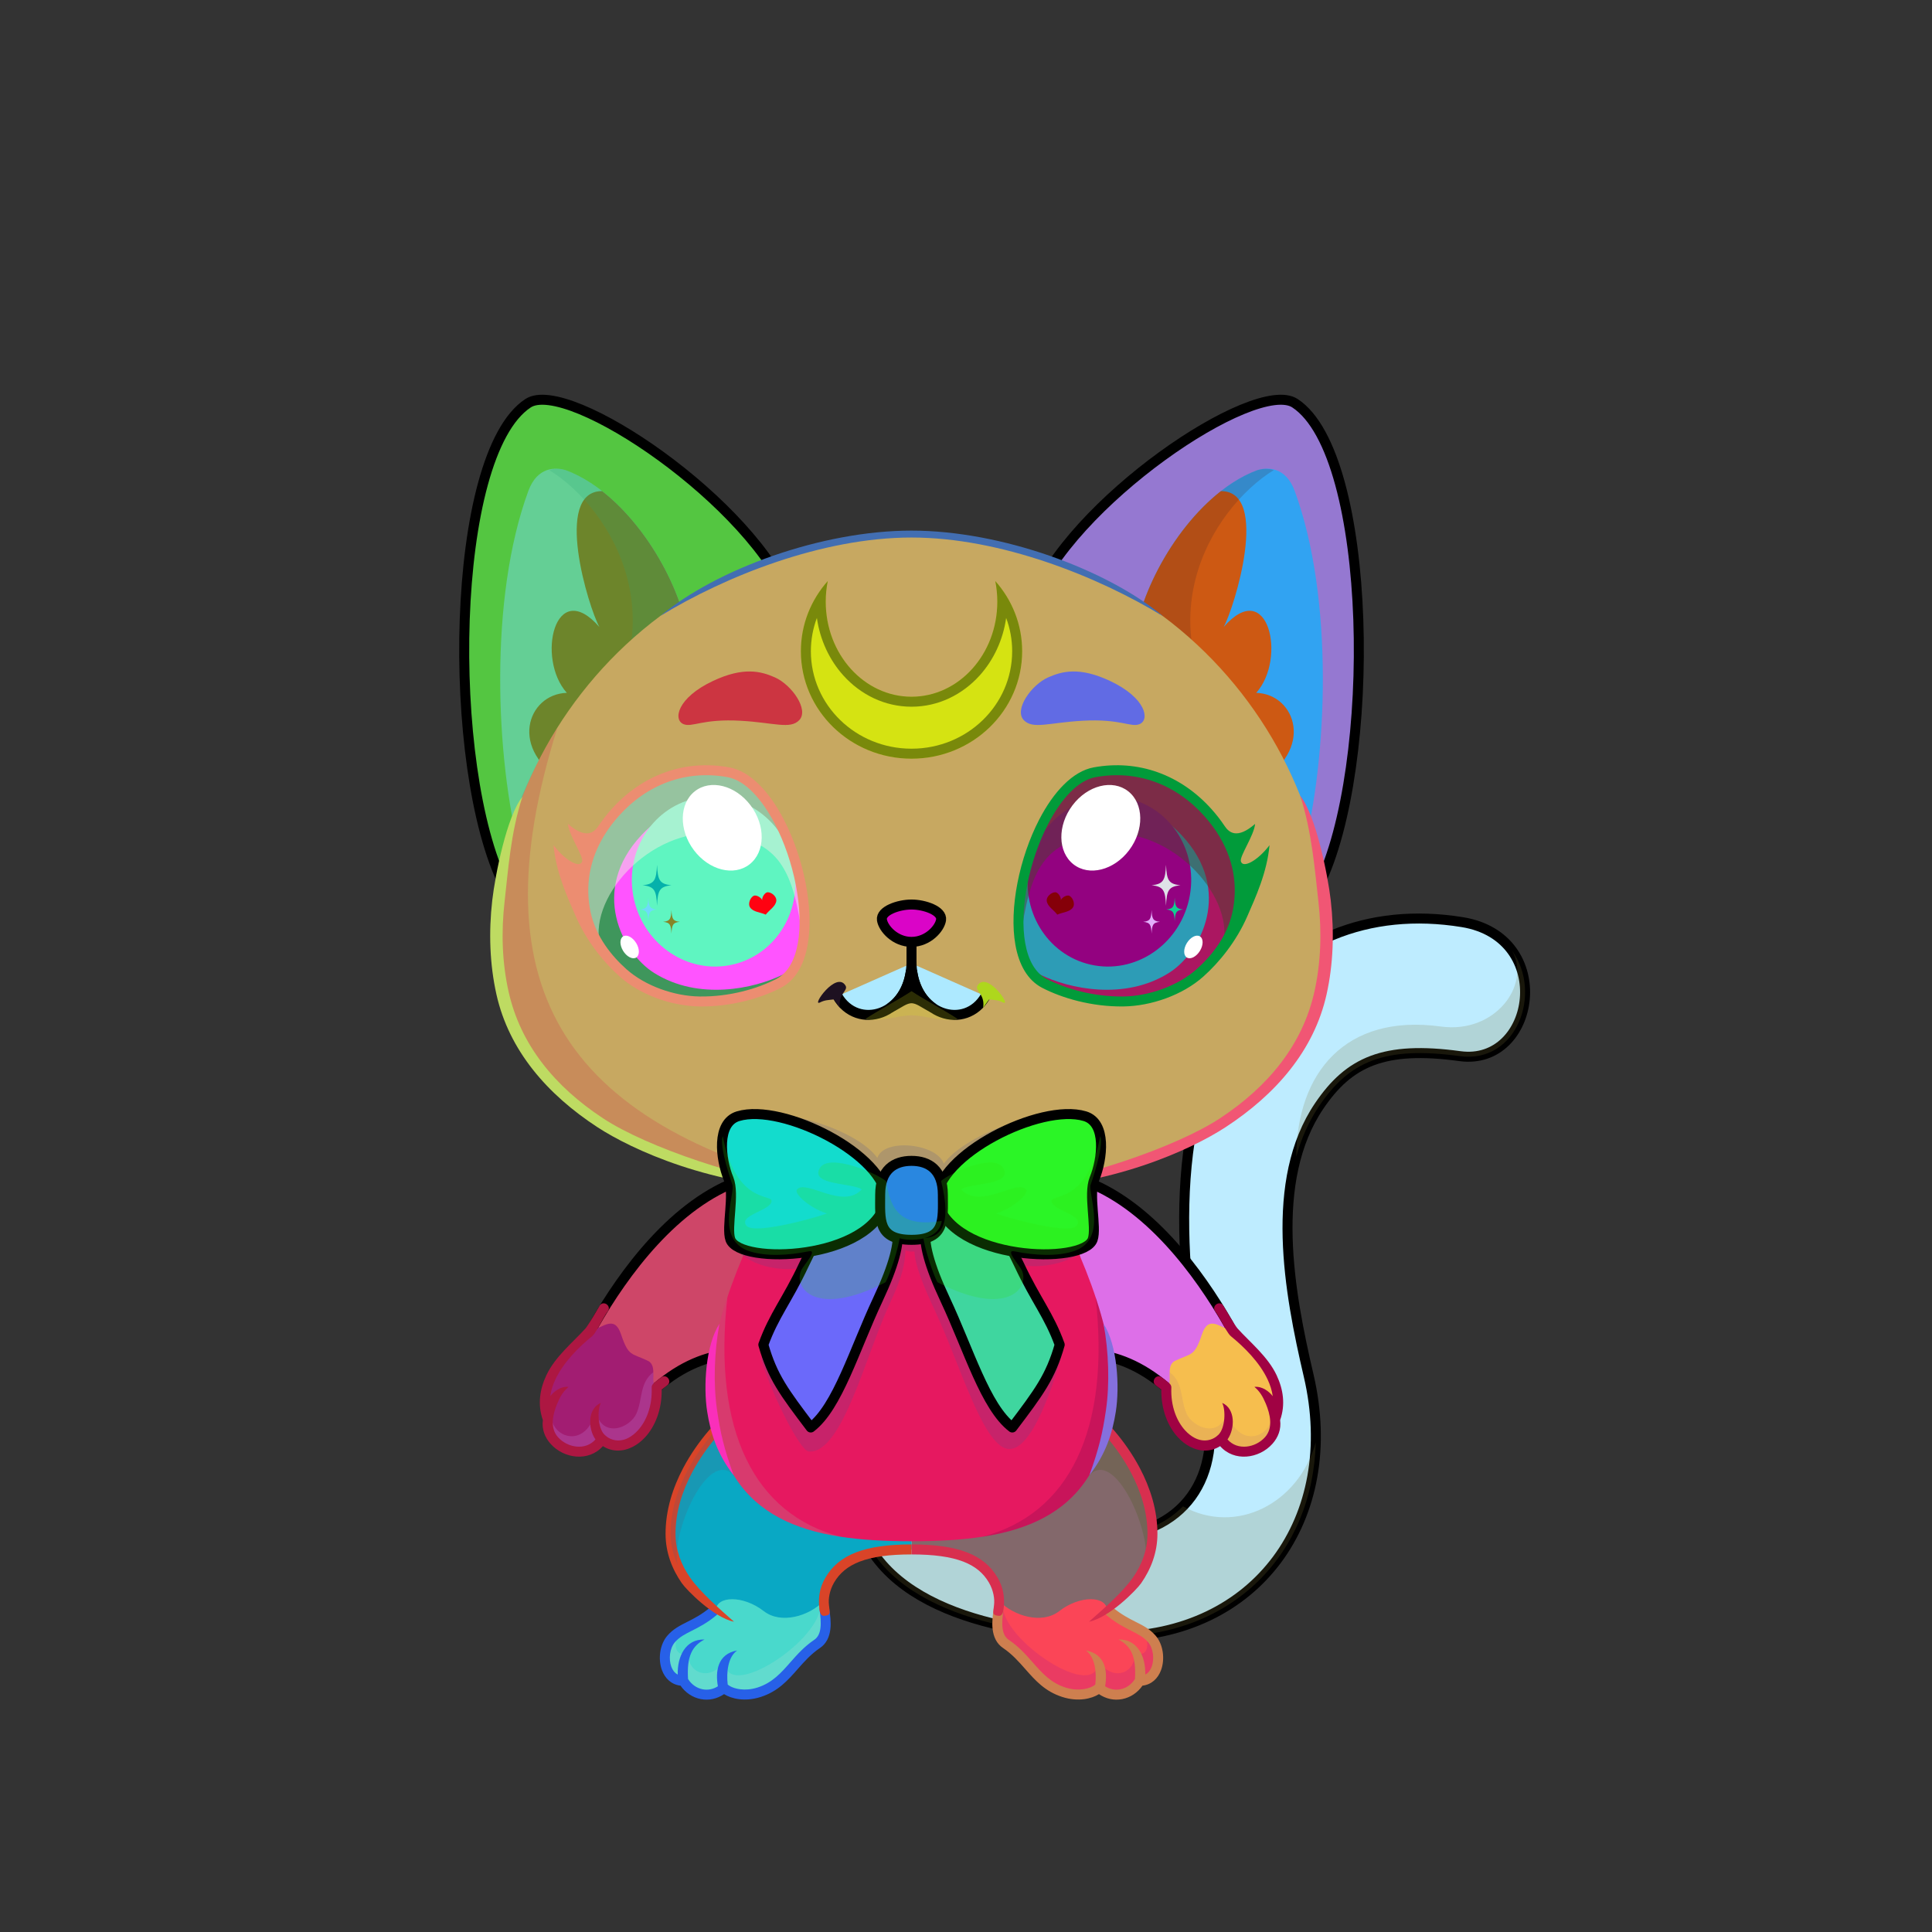 <?xml version="1.0" encoding="UTF-8"?><!DOCTYPE svg PUBLIC "-//W3C//DTD SVG 1.1//EN" "http://www.w3.org/Graphics/SVG/1.1/DTD/svg11.dtd"><!-- Creator: CorelDRAW 2018 (64-Bit) --><svg xmlns="http://www.w3.org/2000/svg" xmlns:xlink="http://www.w3.org/1999/xlink" xml:space="preserve" width="290mm" height="290mm" version="1.1" style="shape-rendering:geometricPrecision; text-rendering:geometricPrecision; image-rendering:optimizeQuality; fill-rule:evenodd; clip-rule:evenodd" viewBox="0 0 29000 29000">
 <rect x="0" y="0" width="29000" height="29000" fill="#333333" stroke="none"/>
 <defs>
  <style type="text/css">
   <![CDATA[
    .str0 {stroke:black;stroke-width:150;stroke-linecap:round;stroke-linejoin:round;stroke-miterlimit:22.926}
    .fil8 {fill:none}
    .fil27 {fill:black}
    .fil24 {fill:#333333}
    .fil39 {fill:#FFF2BF}
    .fil43 {fill:white}
    .fil42 {fill:white}
    .fil3 {fill:black;fill-rule:nonzero}
    .fil14 {fill:black;fill-rule:nonzero}
    .fil1 {fill:black;fill-opacity:0.2}
    .fil28 {fill:black;fill-opacity:0.2}
    .fil13 {fill:black;fill-opacity:0.2}
    .fil36 {fill:black;fill-rule:nonzero;fill-opacity:0.2}
    .fil41 {fill:black;fill-opacity:0.502}
    .fil26 {fill:white;fill-opacity:0.502}
    .fil6 {fill:url(#id0)}
    .fil0 {fill:url(#id1)}
    .fil5 {fill:url(#id2)}
    .fil10 {fill:url(#id3)}
    .fil7 {fill:url(#id4)}
    .fil11 {fill:url(#id5)}
    .fil12 {fill:url(#id6)}
    .fil23 {fill:url(#id7)}
    .fil16 {fill:url(#id8)}
    .fil20 {fill:url(#id9)}
    .fil30 {fill:url(#id10)}
    .fil34 {fill:url(#id11)}
    .fil32 {fill:url(#id12)}
    .fil33 {fill:url(#id13)}
    .fil31 {fill:url(#id14)}
    .fil2 {fill:url(#id15)}
    .fil4 {fill:url(#id16)}
    .fil25 {fill:url(#id17)}
    .fil40 {fill:url(#id18)}
    .fil45 {fill:url(#id19)}
    .fil15 {fill:url(#id20)}
    .fil29 {fill:url(#id21)}
    .fil38 {fill:url(#id22)}
    .fil44 {fill:url(#id23)}
    .fil9 {fill:url(#id24)}
    .fil17 {fill:url(#id25)}
    .fil21 {fill:url(#id26)}
    .fil19 {fill:url(#id27)}
    .fil22 {fill:url(#id28)}
    .fil18 {fill:url(#id29)}
    .fil35 {fill:url(#id30);fill-rule:nonzero}
    .fil37 {fill:url(#id31);fill-rule:nonzero}
   ]]>
  </style>
  <linearGradient id="id0" gradientUnits="userSpaceOnUse" x1="11873.49" y1="24284.09" x2="11873.49" y2="21188.22">
   <stop offset="0" style="stop-opacity:1; stop-color:#61686F"/>
   <stop offset="1" style="stop-opacity:1; stop-color:#B4C6D4"/>
  </linearGradient>
  <linearGradient id="id1" gradientUnits="userSpaceOnUse" x1="17872.2" y1="24566.92" x2="17872.19" y2="13787.41">
   <stop offset="0" style="stop-opacity:1; stop-color:#2F3033"/>
   <stop offset="0.522" style="stop-opacity:1; stop-color:#656D74"/>
   <stop offset="1" style="stop-opacity:1; stop-color:#B4C6D4"/>
  </linearGradient>
  <linearGradient id="id2" gradientUnits="userSpaceOnUse" xlink:href="#id0" x1="15490.35" y1="24284.09" x2="15490.35" y2="21188.22">
  </linearGradient>
  <linearGradient id="id3" gradientUnits="userSpaceOnUse" x1="11464.41" y1="17845.38" x2="9901.13" y2="20800.51">
   <stop offset="0" style="stop-opacity:1; stop-color:#2F3033"/>
   <stop offset="0.51" style="stop-opacity:1; stop-color:#656D74"/>
   <stop offset="0.8" style="stop-opacity:1; stop-color:#939FAA"/>
   <stop offset="1" style="stop-opacity:1; stop-color:#939FAA"/>
  </linearGradient>
  <linearGradient id="id4" gradientUnits="userSpaceOnUse" xlink:href="#id3" x1="17462.71" y1="17845.38" x2="15899.43" y2="20800.51">
  </linearGradient>
  <linearGradient id="id5" gradientUnits="userSpaceOnUse" x1="8462" y1="21559.9" x2="9578.94" y2="20098.42">
   <stop offset="0" style="stop-opacity:1; stop-color:#2F3033"/>
   <stop offset="0.522" style="stop-opacity:1; stop-color:#838E97"/>
   <stop offset="1" style="stop-opacity:1; stop-color:#939FAA"/>
  </linearGradient>
  <linearGradient id="id6" gradientUnits="userSpaceOnUse" x1="13681.92" y1="17759.14" x2="13681.92" y2="23134.87">
   <stop offset="0" style="stop-opacity:1; stop-color:#414347"/>
   <stop offset="0.522" style="stop-opacity:1; stop-color:#656D74"/>
   <stop offset="1" style="stop-opacity:1; stop-color:#95A2AD"/>
  </linearGradient>
  <linearGradient id="id7" gradientUnits="userSpaceOnUse" xlink:href="#id1" x1="13681.95" y1="17936.72" x2="13681.95" y2="8026.02">
  </linearGradient>
  <linearGradient id="id8" gradientUnits="userSpaceOnUse" x1="16158.48" y1="8996.68" x2="19270.78" y2="6389.78">
   <stop offset="0" style="stop-opacity:1; stop-color:#6E777F"/>
   <stop offset="1" style="stop-opacity:1; stop-color:#DCF0FF"/>
  </linearGradient>
  <linearGradient id="id9" gradientUnits="userSpaceOnUse" xlink:href="#id8" x1="8093.74" y1="8996.68" x2="11206.04" y2="6389.78">
  </linearGradient>
  <linearGradient id="id10" gradientUnits="userSpaceOnUse" x1="15510.95" y1="21225.17" x2="14283.33" y2="18228.74">
   <stop offset="0" style="stop-opacity:1; stop-color:#D45572"/>
   <stop offset="0.302" style="stop-opacity:1; stop-color:#FC9395"/>
   <stop offset="0.588" style="stop-opacity:1; stop-color:#CE4A64"/>
   <stop offset="1" style="stop-opacity:1; stop-color:#30101B"/>
  </linearGradient>
  <linearGradient id="id11" gradientUnits="userSpaceOnUse" x1="13326.73" y1="17605.55" x2="14037.79" y2="18429.64">
   <stop offset="0" style="stop-opacity:1; stop-color:#D45572"/>
   <stop offset="0.29" style="stop-opacity:1; stop-color:#FC9395"/>
   <stop offset="0.588" style="stop-opacity:1; stop-color:#CE4A64"/>
   <stop offset="1" style="stop-opacity:1; stop-color:#30101B"/>
  </linearGradient>
  <linearGradient id="id12" gradientUnits="userSpaceOnUse" xlink:href="#id10" x1="11853.57" y1="21225.17" x2="13081.19" y2="18228.74">
  </linearGradient>
  <linearGradient id="id13" gradientUnits="userSpaceOnUse" xlink:href="#id11" x1="11514.85" y1="16824.01" x2="12627.88" y2="18725.82">
  </linearGradient>
  <linearGradient id="id14" gradientUnits="userSpaceOnUse" xlink:href="#id11" x1="15849.67" y1="16824.01" x2="14736.64" y2="18725.82">
  </linearGradient>
  <linearGradient id="id15" gradientUnits="userSpaceOnUse" x1="11759.53" y1="23832.73" x2="10608.41" y2="25357.16">
   <stop offset="0" style="stop-opacity:1; stop-color:#636A71"/>
   <stop offset="0.502" style="stop-opacity:1; stop-color:#636A71"/>
   <stop offset="1" style="stop-opacity:1; stop-color:#2F3033"/>
  </linearGradient>
  <linearGradient id="id16" gradientUnits="userSpaceOnUse" xlink:href="#id15" x1="16755.44" y1="23832.73" x2="15604.32" y2="25357.16">
  </linearGradient>
  <linearGradient id="id17" gradientUnits="userSpaceOnUse" x1="13347.8" y1="11368.39" x2="14016.73" y2="8740.85">
   <stop offset="0" style="stop-opacity:1; stop-color:#FFD65C"/>
   <stop offset="1" style="stop-opacity:1; stop-color:#FFECC4"/>
  </linearGradient>
  <linearGradient id="id18" gradientUnits="userSpaceOnUse" x1="17085.6" y1="12030.31" x2="16219.71" y2="14434.6">
   <stop offset="0" style="stop-opacity:1; stop-color:black"/>
   <stop offset="1" style="stop-opacity:1; stop-color:#BD8100"/>
  </linearGradient>
  <linearGradient id="id19" gradientUnits="userSpaceOnUse" xlink:href="#id18" x1="10278.92" y1="12030.31" x2="11144.81" y2="14434.6">
  </linearGradient>
  <linearGradient id="id20" gradientUnits="userSpaceOnUse" xlink:href="#id1" x1="16079.94" y1="12223.63" x2="20336.29" y2="7989.01">
  </linearGradient>
  <linearGradient id="id21" gradientUnits="userSpaceOnUse" x1="13348.22" y1="13577.26" x2="13348.22" y2="14137.99">
   <stop offset="0" style="stop-opacity:1; stop-color:#FFCCCC"/>
   <stop offset="1" style="stop-opacity:1; stop-color:#DB9092"/>
  </linearGradient>
  <linearGradient id="id22" gradientUnits="userSpaceOnUse" x1="17367.53" y1="11653.29" x2="16596.48" y2="15045.54">
   <stop offset="0" style="stop-opacity:1; stop-color:#631400"/>
   <stop offset="0.561" style="stop-opacity:1; stop-color:#FFD325"/>
   <stop offset="1" style="stop-opacity:1; stop-color:#FFEA96"/>
  </linearGradient>
  <linearGradient id="id23" gradientUnits="userSpaceOnUse" xlink:href="#id22" x1="9996.99" y1="11653.29" x2="10768.04" y2="15045.54">
  </linearGradient>
  <linearGradient id="id24" gradientUnits="userSpaceOnUse" xlink:href="#id5" x1="18989.55" y1="21496.35" x2="17663.2" y2="20191.06">
  </linearGradient>
  <linearGradient id="id25" gradientUnits="userSpaceOnUse" x1="16806.47" y1="8671.57" x2="20306.98" y2="11751.15">
   <stop offset="0" style="stop-opacity:1; stop-color:#FF6666"/>
   <stop offset="1" style="stop-opacity:1; stop-color:#FF8C8C"/>
  </linearGradient>
  <linearGradient id="id26" gradientUnits="userSpaceOnUse" xlink:href="#id25" x1="10558.05" y1="8671.57" x2="7057.54" y2="11751.15">
  </linearGradient>
  <linearGradient id="id27" gradientUnits="userSpaceOnUse" xlink:href="#id1" x1="11284.58" y1="12223.63" x2="7028.23" y2="7989.01">
  </linearGradient>
  <linearGradient id="id28" gradientUnits="userSpaceOnUse" x1="8204.92" y1="8203.21" x2="10103.48" y2="10912.49">
   <stop offset="0" style="stop-opacity:1; stop-color:#CE564F"/>
   <stop offset="1" style="stop-opacity:1; stop-color:#7A1A1A"/>
  </linearGradient>
  <linearGradient id="id29" gradientUnits="userSpaceOnUse" xlink:href="#id28" x1="19159.6" y1="8203.21" x2="17261.04" y2="10912.49">
  </linearGradient>
  <linearGradient id="id30" gradientUnits="userSpaceOnUse" x1="9540.61" y1="14456.86" x2="11073.86" y2="12627.41">
   <stop offset="0" style="stop-opacity:1; stop-color:black"/>
   <stop offset="1" style="stop-opacity:1; stop-color:#2B3B4F"/>
  </linearGradient>
  <linearGradient id="id31" gradientUnits="userSpaceOnUse" xlink:href="#id30" x1="18161.55" y1="14386.69" x2="15953.02" y2="12697.58">
  </linearGradient>
 </defs>
 <g id="Tail">
  <g id="_2531437153200">
   <path class="fil0 str0" d="M12884.45 22842.79c-119.73,-396.41 104.56,-814.84 500.97,-934.57 396.41,-119.73 814.84,104.56 934.57,500.97 173.06,572.72 1736.77,657.73 2196.29,657.73 1261.14,0 1854.18,-920.43 1583.41,-2079.5 -390.84,-1673.1 -611,-4186.55 429.54,-5722.9 777.57,-1148.06 2008.11,-1652.13 3419.96,-1423.09 1411.85,229.04 1103.12,2167.36 -35.74,2011.6 -1138.86,-155.76 -1661.97,83.58 -2111.44,747.21 -761.41,1124.23 -449.68,2801.55 -158.67,4047.34 500.7,2143.49 -781.84,3919.34 -2957.72,3919.34 -1277.57,0 -3367.65,-289.44 -3801.17,-1724.13z" style="fill:#beecff"/>
   <path class="fil1" d="M12884.45 22842.79c-119.73,-396.41 104.56,-814.84 500.97,-934.57 396.41,-119.73 814.84,104.56 934.57,500.97 173.06,572.72 1736.77,657.73 2196.29,657.73 542.22,0 960.81,-170.27 1240.47,-456.37 794.95,438.34 1736.12,-37.52 1993.19,-961.31 -42.73,1667.98 -1239.09,2917.68 -3064.32,2917.68 -1277.57,0 -3367.65,-289.44 -3801.17,-1724.13zm9813.99 -8569.76c456.82,634.33 69.72,1696.9 -784.99,1580 -1138.86,-155.76 -1661.97,83.58 -2111.44,747.21 -157.85,233.06 -269.45,489.94 -344.8,761.77 9.78,-1256.05 735.13,-2149.79 2170.49,-1953.48 816.94,111.73 1353.66,-625.33 1070.74,-1135.5z" style="fill:#7e7438"/>
  </g>
 </g>
 <g id="Feet">
  <g id="_2531437210064">
   <g>
    <path class="fil2" d="M10257.28 25229.69c123.56,214.04 403.48,285.33 610.7,105.88 70.65,70.23 276.52,145.76 526.32,65.76 409.3,-131.09 507.45,-461.77 850.73,-710.04 220.49,-159.47 124.1,-477.15 113.63,-668.35 -363.68,340.29 -782.66,-165.21 -1075.55,-247.93 -373.84,-101.68 -736.94,157.82 -534.63,412.54 -198.78,95.76 -519.95,237.68 -672.68,411.38 -168.78,191.96 -120.75,630.76 181.48,630.76z" style="fill:#49d9cc"/>
    <path class="fil1" d="M10257.28 25229.69c123.56,214.04 403.48,285.33 610.7,105.88 70.65,70.23 276.52,145.76 526.32,65.76 409.3,-131.09 517.48,-492.65 871.1,-725.96 156.13,-103.02 135.21,-387.74 102.98,-573.56 -17.85,-13.98 -36.32,-26.67 -55.45,-37.83 59.89,533.31 -1444.97,1527.91 -1433.56,860.23 -213.34,341.57 -595.64,186.16 -544.41,-150.27 -126.71,133.91 -271.29,-14.39 -142.78,-274 -182.48,62.12 -215.54,288.03 -209.67,440.56 17.28,153.49 106.7,289.19 274.77,289.19z" style="fill:#c4e3d7"/>
    <path class="fil3" d="M10660.35 24128.28c31.71,-26.53 78.94,-22.34 105.47,9.37 26.53,31.71 22.34,78.94 -9.37,105.47 -143.13,119.49 -265.97,181.45 -373.06,235.47 -99.11,49.99 -183.3,92.46 -251.34,169.85 -80.91,92.01 -97.3,255.88 -55.21,369.54 18.07,48.79 48.88,94.04 96.26,117.9 -7.55,-268.78 114.77,-534.12 402.24,-526.25 -186.74,95.17 -268.32,253.8 -247.69,592.25 49.04,79.15 127.69,137.43 219.87,155.2 79.73,15.37 160.2,-1.74 228.24,-45.5 -38.29,-218.05 -10.29,-483.64 289.14,-537.54 -139.24,98.32 -162.69,330.02 -141.92,510.69 31.45,29.61 97.92,60.43 188.69,71.77 74.89,9.35 163.69,4.41 259.78,-26.36 221.4,-70.9 352.35,-219.57 489.63,-375.44 103.47,-117.46 210.28,-238.74 362.43,-341.44 56.89,-38.4 82.67,-102.53 91.71,-176.23 10.43,-85.02 0.14,-183.4 -13.84,-274.46 -14.63,-97.52 130.16,-118.86 144.78,-21.39 15.59,101.48 30.44,211.56 17.88,314.01 -13.96,113.78 -57.62,215.39 -156.75,282.29 -136.05,91.83 -236.45,205.83 -333.71,316.24 -151.08,171.53 -295.19,335.14 -556.43,418.8 -119.65,38.32 -230.28,44.46 -323.64,32.8 -92.59,-11.56 -170.46,-41.41 -225.37,-75.73 -103.09,69.99 -225.69,98.3 -348.74,74.57 -124.29,-23.96 -233.03,-98.13 -304.52,-201.86 -136.16,-15.63 -232.21,-107.3 -278.66,-232.76 -61.19,-165.25 -34.13,-386.54 83.33,-520.12 86.71,-98.62 183.05,-147.23 296.46,-204.43 99.73,-50.31 214.13,-108.01 344.34,-216.71z" style="fill:#2760e8"/>
   </g>
   <g>
    <path class="fil4" d="M17106.56 25229.69c-123.56,214.04 -403.48,285.33 -610.7,105.88 -70.65,70.23 -276.52,145.76 -526.32,65.76 -409.3,-131.09 -507.45,-461.77 -850.73,-710.04 -220.49,-159.47 -124.1,-477.15 -113.63,-668.35 363.68,340.29 782.66,-165.21 1075.55,-247.93 373.84,-101.68 736.94,157.82 534.63,412.54 198.78,95.76 519.95,237.68 672.68,411.38 168.78,191.96 120.75,630.76 -181.48,630.76z" style="fill:#fb4557"/>
    <path class="fil1" d="M17106.56 25229.69c-123.56,214.04 -403.48,285.33 -610.7,105.88 -70.65,70.23 -276.52,145.76 -526.32,65.76 -409.3,-131.09 -517.48,-492.65 -871.1,-725.96 -156.13,-103.02 -135.21,-387.74 -102.98,-573.56 17.85,-13.98 36.32,-26.67 55.45,-37.83 -59.89,533.31 1444.97,1527.91 1433.56,860.23 213.34,341.57 595.64,186.16 544.41,-150.27 126.71,133.91 271.29,-14.39 142.78,-274 182.48,62.12 215.54,288.03 209.67,440.56 -17.28,153.49 -106.7,289.19 -274.77,289.19z" style="fill:#a5148d"/>
    <path class="fil3" d="M16703.49 24128.28c-31.71,-26.53 -78.94,-22.34 -105.47,9.37 -26.53,31.71 -22.34,78.94 9.37,105.47 143.13,119.49 265.97,181.45 373.06,235.47 99.11,49.99 183.3,92.46 251.34,169.85 80.91,92.01 97.3,255.88 55.21,369.54 -18.07,48.79 -48.88,94.04 -96.26,117.9 7.55,-268.78 -114.77,-534.12 -402.24,-526.25 186.74,95.17 268.32,253.8 247.69,592.25 -49.04,79.15 -127.69,137.43 -219.87,155.2 -79.73,15.37 -160.2,-1.74 -228.24,-45.5 38.29,-218.05 10.29,-483.64 -289.14,-537.54 139.24,98.32 162.69,330.02 141.92,510.69 -31.45,29.61 -97.92,60.43 -188.69,71.77 -74.89,9.35 -163.69,4.41 -259.78,-26.36 -221.4,-70.9 -352.35,-219.57 -489.63,-375.44 -103.47,-117.46 -210.28,-238.74 -362.43,-341.44 -56.89,-38.4 -82.67,-102.53 -91.71,-176.23 -10.43,-85.02 -0.14,-183.4 13.84,-274.46 14.63,-97.52 -130.16,-118.86 -144.78,-21.39 -15.59,101.48 -30.44,211.56 -17.88,314.01 13.96,113.78 57.62,215.39 156.75,282.29 136.05,91.83 236.45,205.83 333.71,316.24 151.08,171.53 295.19,335.14 556.43,418.8 119.65,38.32 230.28,44.46 323.64,32.8 92.59,-11.56 170.46,-41.41 225.37,-75.73 103.09,69.99 225.69,98.3 348.74,74.57 124.29,-23.96 233.03,-98.13 304.52,-201.86 136.16,-15.63 232.21,-107.3 278.66,-232.76 61.19,-165.25 34.13,-386.54 -83.33,-520.12 -86.71,-98.62 -183.05,-147.23 -296.46,-204.43 -99.73,-50.31 -214.13,-108.01 -344.34,-216.71z" style="fill:#ce7f4f"/>
   </g>
  </g>
 </g>
 <g id="Legs">
  <g id="_2531437164656">
   <g>
    <path class="fil5" d="M13681.92 23259.3c427.66,0 1377.01,182.49 1321.36,776.1 214.87,221.86 637.04,349.26 895.5,148.38 312.37,-242.78 712.13,-231.34 719.72,-12.18 370.09,-264.31 678.95,-700.61 680.26,-1145.2 2.54,-860.67 -666.02,-1598.77 -968.73,-1838.18 -621.48,859.57 -1470.39,1269.07 -2648.11,1328.08l0 743z" style="fill:#83686b"/>
    <path class="fil1" d="M17191.61 23490.47c67.26,-148.73 106.68,-305.87 107.15,-464.07 2.29,-775.52 -540.27,-1451.46 -869.11,-1752.78l-157.05 727.06c26.43,47.89 52.85,95.78 79.28,143.67 387.48,-413.26 946.79,878.84 839.73,1346.12z" style="fill:#3b5606"/>
    <path class="fil3" d="M14989.65 24253.86c61.92,5.19 73.8,-65.98 79.72,-153.93 7.91,-117.52 -3.98,-261.03 -93.95,-416.86 -0.83,-1.44 -1.71,-2.83 -2.62,-4.19 -99.87,-170.79 -246.56,-295.9 -460.28,-378.09 -207.63,-79.84 -477.91,-118.36 -830.6,-118.36l0 150c335.21,0 588.14,35.09 777.28,107.82 179.67,69.09 302.18,172.95 384.62,313.95 0.66,1.3 1.36,2.59 2.1,3.87 66.95,115.97 86.11,244.24 75.03,331.54 -8.67,68.26 -9.75,89.53 -10.95,105.24 -3.7,48.36 43.74,56 79.65,59.01zm1295.98 -3005.54c175.81,139.56 477.15,451.15 691.77,858.41 143.68,272.62 247.63,587.31 246.65,919.67 -0.71,244.76 -86.82,463.8 -217.71,652.31 -154.83,222.98 -454.47,481.51 -660.16,663.76 305.46,-60.86 713.14,-477.32 783.2,-578.22 146.74,-211.34 243.27,-458.73 244.09,-737.85 1.07,-359.93 -110.06,-697.96 -263.65,-989.39 -226.43,-429.66 -547.13,-759.98 -733.5,-907.38l-46.29 58.59 -44.38 60.1 -0.02 0z" style="fill:#d82f4f"/>
   </g>
   <g>
    <path class="fil6" d="M13681.92 23259.3c-427.66,0 -1377.01,182.49 -1321.36,776.1 -214.87,221.86 -637.04,349.26 -895.5,148.38 -312.37,-242.78 -712.13,-231.34 -719.72,-12.18 -370.09,-264.31 -678.95,-700.61 -680.26,-1145.2 -2.54,-860.67 666.02,-1598.77 968.73,-1838.18 621.48,859.57 1470.39,1269.07 2648.11,1328.08l0 743z" style="fill:#09a8c4"/>
    <path class="fil3" d="M12374.19 24253.86c-61.92,5.19 -73.8,-65.98 -79.72,-153.93 -7.91,-117.52 3.98,-261.03 93.95,-416.86 0.83,-1.44 1.71,-2.83 2.62,-4.19 99.87,-170.79 246.56,-295.9 460.28,-378.09 207.63,-79.84 477.91,-118.36 830.6,-118.36l0 150c-335.21,0 -588.14,35.09 -777.28,107.82 -179.67,69.09 -302.18,172.95 -384.62,313.95 -0.66,1.3 -1.36,2.59 -2.1,3.87 -66.95,115.97 -86.11,244.24 -75.03,331.54 8.67,68.26 9.75,89.53 10.95,105.24 3.7,48.36 -43.74,56 -79.65,59.01zm-1295.98 -3005.54c-175.81,139.56 -477.15,451.15 -691.77,858.41 -143.68,272.62 -247.63,587.31 -246.65,919.67 0.71,244.76 86.82,463.8 217.71,652.31 154.83,222.98 454.47,481.51 660.16,663.76 -305.46,-60.86 -713.14,-477.32 -783.2,-578.22 -146.74,-211.34 -243.27,-458.73 -244.09,-737.85 -1.07,-359.93 110.06,-697.96 263.65,-989.39 226.43,-429.66 547.13,-759.98 733.5,-907.38l46.29 58.59 44.38 60.1 0.02 0z" style="fill:#d94428"/>
    <path class="fil1" d="M10172.23 23490.47c-67.26,-148.73 -106.68,-305.87 -107.15,-464.07 -2.29,-775.52 540.27,-1451.46 869.11,-1752.78l157.05 727.06c-26.43,47.89 -52.85,95.78 -79.28,143.67 -387.48,-413.26 -946.79,878.84 -839.73,1346.12z" style="fill:#555d77"/>
   </g>
  </g>
 </g>
 <g id="Body">
  <animateTransform type="translate" values="0;0 200;0;0 200;0;0 200;0;0 200;0" dur="10" repeatCount="indefinite" additive="sum" attributeName="transform"/>
  <g id="_2531432308560">
   <g>
    <path class="fil7" d="M16231.2 17708.66c1006.56,345.42 1818.61,1401.79 2256.58,2165.43 288.88,503.69 -636.05,1265.03 -911.19,1013.52 -627.05,-573.17 -1208.37,-619.78 -1688.45,-542.15 -741.88,119.97 -1352.69,-1920.87 -930.81,-2545.29 421.91,-21.63 933.51,-40.49 1273.87,-91.51z" style="fill:#66700a"/>
    <path class="fil1" d="M17511.96 20830.3c-602.27,-518.8 -1160.28,-559.8 -1623.82,-484.84 -171.07,27.66 -335.13,-59.69 -481.2,-217.95 -325.13,-471.76 752.73,-1097.7 1038.62,-655.88 261.31,403.84 734.1,847.76 1111.39,1126.01 -1.79,93.3 16.27,193.39 -44.96,232.66l0 -0.01 -0.03 0.01z" style="fill:#8b4f45"/>
    <path class="fil8 str0" d="M16476.95 20332.96c340.18,46.54 711.15,199.54 1099.64,554.65 275.13,251.49 1152.89,-508.63 864.02,-1012.31 -437.96,-763.63 -1202.86,-1821.23 -2209.41,-2166.64 -90.05,-30.9 -171.83,-58.83 -246.03,-84.05" style="fill:#dd6fe8"/>
   </g>
   <g>
    <path class="fil9" d="M17500.83 20836.37c-31.01,671.59 506.32,1058.8 828,765.31 253.5,397.35 884.17,103.39 809.26,-292.5 203.13,-535.14 -266.24,-1035.76 -634.19,-1325.08 -198.11,-64.5 -364.18,-247.68 -461.85,44.06 -113.97,340.43 -156.85,278.81 -402.23,397.75 -163.53,79.26 -10.67,351.89 -138.99,410.46z" style="fill:#f6be4e"/>
    <path class="fil1" d="M17500.83 20836.37c-31.01,671.59 506.32,1058.8 828,765.31 341.06,429.25 911,23.85 753.65,-292.7 -65.31,297.19 -520.59,407.83 -657.17,-118.23 -113.25,412.02 -522.03,237.66 -614.7,26.73 -95.14,-216.58 -44.81,-462.8 -253.66,-619.84 -1.8,93.31 16.28,193.4 -44.96,232.65l-0.16 0.1 -0.17 0.11c-1.48,0.93 -2.97,1.82 -4.53,2.69l-0.17 0.1 -0.18 0.09 -0.14 0.09 -0.03 0.01 -0.18 0.1 -0.17 0.09 -0.18 0.09c-1.69,0.92 -3.44,1.79 -5.25,2.61z" style="fill:#bb8674"/>
    <path class="fil3" d="M17436.91 20673.48c-79.39,-58.19 -167.86,62.52 -88.48,120.7 28.24,20.69 56.25,42.36 83.3,64.61 -3.93,302.02 99.68,551.64 246.17,712.18 55.54,60.86 117.82,109.47 183.4,143.86 145.9,76.49 311.53,82.65 453.24,-7.98 209.57,238.5 583.03,191.12 784.7,-34.27 86.01,-96.11 134.73,-220.26 115.83,-356.13 82.54,-234.31 46.25,-463.42 -52.44,-673.52 -132.46,-282 -402.86,-497.73 -588.08,-703.58 -33.5,-37.22 -180.19,-286.69 -214.16,-345.48 -58.56,-79 -178.69,10.05 -120.12,89.06 35.43,47.77 75.16,120.11 111.48,186.29 6.41,11.67 81.45,153.11 123.81,187.52 201.58,163.8 430.96,392.41 551.71,649.47 38.04,80.97 65.19,164.94 76.97,250.68 -53.73,-69.19 -156.09,-151.42 -275.06,-139.39 80.64,67.61 125.53,143.46 171.18,252.76 65.8,157.59 113.11,362.41 -12.44,502.72 -141.93,158.63 -411.75,205.47 -562.48,33.5 115.64,-164.64 117.79,-464.48 -80.37,-548.33 54.53,102.27 47.95,374.07 -54.76,476.76 -86.33,86.32 -222.41,119.56 -359.87,47.5 -49.57,-25.99 -97.71,-63.9 -141.8,-112.22 -128.18,-140.48 -217.35,-364.86 -206.61,-639.48 1.55,-21.67 -6.3,-43.83 -23.35,-59.87 -36.49,-34.26 -81.32,-67.73 -121.77,-97.36z" style="fill:#a00243"/>
   </g>
   <g>
    <path class="fil10" d="M11132.64 17708.66c-1006.56,345.42 -1818.61,1401.79 -2256.58,2165.43 -288.88,503.69 636.05,1265.03 911.19,1013.52 627.05,-573.17 1208.37,-619.78 1688.45,-542.15 741.88,119.97 1352.69,-1920.87 930.81,-2545.29 -421.91,-21.63 -933.51,-40.49 -1273.87,-91.51z" style="fill:#3b8450"/>
    <path class="fil1" d="M9851.88 20830.3c602.27,-518.8 1160.28,-559.8 1623.82,-484.84 171.07,27.66 335.13,-59.69 481.2,-217.95 325.13,-471.76 -752.73,-1097.7 -1038.62,-655.88 -261.31,403.84 -734.1,847.76 -1111.39,1126.01 1.79,93.3 -16.27,193.39 44.96,232.66l0 -0.01 0.03 0.01z" style="fill:#ffe3aa"/>
    <path class="fil8 str0" d="M10886.89 20332.96c-340.18,46.54 -711.15,199.54 -1099.64,554.65 -275.13,251.49 -1152.89,-508.63 -864.02,-1012.31 437.96,-763.63 1202.86,-1821.23 2209.41,-2166.64 90.05,-30.9 171.83,-58.83 246.03,-84.05" style="fill:#ce4668"/>
   </g>
   <g>
    <path class="fil11" d="M9863.01 20836.37c31.01,671.59 -506.32,1058.8 -828,765.31 -253.5,397.35 -884.17,103.39 -809.26,-292.5 -203.13,-535.14 266.24,-1035.76 634.19,-1325.08 198.11,-64.5 364.18,-247.68 461.85,44.06 113.97,340.43 156.85,278.81 402.23,397.75 163.53,79.26 10.67,351.89 138.99,410.46z" style="fill:#a21d72"/>
    <path class="fil1" d="M9863.01 20836.37c31.01,671.59 -506.32,1058.8 -828,765.31 -341.06,429.25 -911,23.85 -753.65,-292.7 65.31,297.19 520.59,407.83 657.17,-118.23 113.25,412.02 522.03,237.66 614.7,26.73 95.14,-216.58 44.81,-462.8 253.66,-619.84 1.8,93.31 -16.28,193.4 44.96,232.65l0.16 0.1 0.17 0.11c1.48,0.93 2.97,1.82 4.53,2.69l0.17 0.1 0.18 0.09 0.14 0.09 0.03 0.01 0.18 0.1 0.17 0.09 0.18 0.09c1.69,0.92 3.44,1.79 5.25,2.61z" style="fill:#cf98f5"/>
    <path class="fil3" d="M9926.93 20673.48c79.39,-58.19 167.86,62.52 88.48,120.7 -28.24,20.69 -56.25,42.36 -83.3,64.61 3.93,302.02 -99.68,551.64 -246.17,712.18 -55.54,60.86 -117.82,109.47 -183.4,143.86 -145.9,76.49 -311.53,82.65 -453.24,-7.98 -209.57,238.5 -583.03,191.12 -784.7,-34.27 -86.01,-96.11 -134.73,-220.26 -115.83,-356.13 -82.54,-234.31 -46.25,-463.42 52.44,-673.52 132.46,-282 402.86,-497.73 588.08,-703.58 33.5,-37.22 180.19,-286.69 214.16,-345.48 58.56,-79 178.69,10.05 120.12,89.06 -35.43,47.77 -75.16,120.11 -111.48,186.29 -6.41,11.67 -81.45,153.11 -123.81,187.52 -201.58,163.8 -430.96,392.41 -551.71,649.47 -38.04,80.97 -65.19,164.94 -76.97,250.68 53.73,-69.19 156.09,-151.42 275.06,-139.39 -80.64,67.61 -125.53,143.46 -171.18,252.76 -65.8,157.59 -113.11,362.41 12.44,502.72 141.93,158.63 411.75,205.47 562.48,33.5 -115.64,-164.64 -117.79,-464.48 80.37,-548.33 -54.53,102.27 -47.95,374.07 54.76,476.76 86.33,86.32 222.41,119.56 359.87,47.5 49.57,-25.99 97.71,-63.9 141.8,-112.22 128.18,-140.48 217.35,-364.86 206.61,-639.48 -1.55,-21.67 6.3,-43.83 23.35,-59.87 36.49,-34.26 81.32,-67.73 121.77,-97.36z" style="fill:#ad1742"/>
   </g>
   <g>
    <path class="fil12" d="M13681.92 23134.87c-1547.89,0 -2751.5,-290.59 -2992.7,-1955.85 -146.87,-1014.04 390.42,-2286.86 991,-3419.88 634.24,80.29 1288.94,123.26 2001.7,142.31 712.76,-19.05 1367.46,-62.02 2001.7,-142.31 600.58,1133.02 1137.87,2405.84 991,3419.88 -241.2,1665.26 -1444.81,1955.85 -2992.7,1955.85z" style="fill:#e61860"/>
    <path class="fil13" d="M12620.51 23067.29c-1015.93,-155.83 -1748.88,-628.88 -1931.29,-1888.27 -75.17,-519 28.96,-1105.79 228.98,-1706.93 -223.57,2000.42 401.77,3257.02 1702.31,3595.2z" style="fill:#a3c3a7"/>
    <path class="fil14" d="M11011.96 22144.35c-249.8,-320.87 -347.52,-640.99 -396.86,-954.78 -59.27,-376.93 -23.8,-997.6 184.1,-1319.31 -78.5,420.39 -93.5,905.22 -35.86,1298.21 50,340.9 103.32,571.56 248.62,975.88z" style="fill:#fa2fba"/>
    <path class="fil13" d="M14743.33 23067.29c1015.93,-155.83 1748.88,-628.88 1931.29,-1888.27 75.17,-519 -28.96,-1105.79 -228.98,-1706.93 223.57,2000.42 -401.77,3257.02 -1702.31,3595.2z" style="fill:#500843"/>
    <path class="fil14" d="M16351.92 22144.35c249.8,-320.87 347.52,-640.99 396.86,-954.78 59.27,-376.93 23.8,-997.6 -184.1,-1319.31 78.5,420.39 93.5,905.22 35.86,1298.21 -50,340.9 -103.32,571.56 -248.62,975.88z" style="fill:#8570de"/>
   </g>
  </g>
 </g>
 <g id="Head">
  <animateTransform type="translate" values="0;0 200;0;0 200;0;0 200;0;0 200;0" dur="10" repeatCount="indefinite" additive="sum" attributeName="transform"/>
  <g id="_2531094757184">
   <g>
    <path class="fil15" d="M19797.03 13291.5c878.17,-1768.74 819.49,-6465.16 -359.07,-7239.12 -596.95,-392.02 -3403.46,1505.37 -3959.53,3023.4 1294.57,1227.05 3024.02,2988.68 4318.6,4215.72z" style="fill:#19b1c8"/>
    <path class="fil16" d="M15803.53 9386.24c556.07,-1518.03 3238.58,-3334.29 3835.51,-2942.28 113.91,74.81 217.75,186.82 311.79,329.09 -137.96,-334.26 -308.55,-586.49 -512.87,-720.67 -596.95,-392.02 -3403.46,1505.37 -3959.53,3023.4l325.1 310.46z" style="fill:#1f8348"/>
    <path class="fil1" d="M19797.03 13291.5c878.17,-1768.74 819.49,-6465.16 -359.07,-7239.12 969,779.29 1017.36,5523.03 -42.4,6855.13 137.59,132.62 271.74,261.03 401.47,383.99z" style="fill:#ae27d5"/>
    <path class="fil8 str0" d="M19797.03 13291.5c878.17,-1768.74 819.49,-6465.16 -359.07,-7239.12 -596.95,-392.02 -3403.46,1505.37 -3959.53,3023.4 1294.57,1227.05 3024.02,2988.68 4318.6,4215.72z" style="fill:#9578d1"/>
    <g>
     <path class="fil17" d="M17000.86 9853.26c18.59,-979.88 865.47,-2419.97 1868.39,-2794.72 157.49,-48.63 430.47,-53.81 564.55,310.73 592.68,1611.45 492.4,4009.51 125.19,5427.44 -524.28,-835.37 -1290.5,-2107.23 -2558.13,-2943.45z" style="fill:#31a3f2"/>
     <path class="fil18" d="M18325.73 7371.7c743.1,-3.14 202.25,1751.73 41.94,2039.66 667.79,-764.81 951.11,472.77 488.63,988.38 599.55,18.9 883.13,868.04 15.03,1344.27 -466.43,-657.33 -1067.93,-1361.34 -1870.47,-1890.75 15.1,-796.06 576.89,-1895.94 1324.87,-2481.56z" style="fill:#cd5913"/>
     <path class="fil1" d="M17000.86 9853.26c18.59,-979.88 865.47,-2419.97 1868.39,-2794.72 72,-22.23 160.08,-31.89 250.99,-2.6 -944.2,583.59 -2039.58,2368.41 -442.48,4215.41 -420.73,-223.86 -1112.84,-1046 -1676.9,-1418.09z" style="fill:#4a2623"/>
    </g>
   </g>
   <g>
    <path class="fil19" d="M7567.49 13291.5c-878.17,-1768.74 -819.49,-6465.16 359.07,-7239.12 596.95,-392.02 3403.46,1505.37 3959.53,3023.4 -1294.57,1227.05 -3024.02,2988.68 -4318.6,4215.72z" style="fill:#59fa52"/>
    <path class="fil20" d="M11560.99 9386.24c-556.07,-1518.03 -3238.58,-3334.29 -3835.51,-2942.28 -113.91,74.81 -217.75,186.82 -311.79,329.09 137.96,-334.26 308.55,-586.49 512.87,-720.67 596.95,-392.02 3403.46,1505.37 3959.53,3023.4l-325.1 310.46z" style="fill:#5b2773"/>
    <path class="fil1" d="M7567.49 13291.5c-878.17,-1768.74 -819.49,-6465.16 359.07,-7239.12 -969,779.29 -1017.36,5523.03 42.4,6855.13 -137.59,132.62 -271.74,261.03 -401.47,383.99z" style="fill:#82cad2"/>
    <path class="fil8 str0" d="M7567.49 13291.5c-878.17,-1768.74 -819.49,-6465.16 359.07,-7239.12 596.95,-392.02 3403.46,1505.37 3959.53,3023.4 -1294.57,1227.05 -3024.02,2988.68 -4318.6,4215.72z" style="fill:#54c641"/>
    <g>
     <path class="fil21" d="M10363.66 9853.26c-18.59,-979.88 -865.47,-2419.97 -1868.39,-2794.72 -157.49,-48.63 -430.47,-53.81 -564.55,310.73 -592.68,1611.45 -492.4,4009.51 -125.19,5427.44 524.28,-835.37 1290.5,-2107.23 2558.13,-2943.45z" style="fill:#64cf95"/>
     <path class="fil22" d="M9038.79 7371.7c-743.1,-3.14 -202.25,1751.73 -41.94,2039.66 -667.79,-764.81 -951.11,472.77 -488.63,988.38 -599.55,18.9 -883.13,868.04 -15.03,1344.27 466.43,-657.33 1067.93,-1361.34 1870.47,-1890.75 -15.1,-796.06 -576.89,-1895.94 -1324.87,-2481.56z" style="fill:#6d852b"/>
     <path class="fil1" d="M10363.66 9853.26c-18.59,-979.88 -865.47,-2419.97 -1868.39,-2794.72 -72,-22.23 -160.08,-31.89 -250.99,-2.6 944.2,583.59 2039.58,2368.41 442.48,4215.41 420.73,-223.86 1112.84,-1046 1676.9,-1418.09z" style="fill:#2ca675"/>
    </g>
   </g>
   <path class="fil23" d="M13682.26 8026.03c-4348.4,0.01 -6822.34,4005.39 -6118.69,7019.91 481.47,2062.64 3344.41,2890.78 6118.37,2890.78 2773.96,0 5636.9,-828.14 6118.37,-2890.78 703.65,-3014.52 -1769.65,-7019.92 -6118.05,-7019.91z" style="fill:#c7a861"/>
   <path class="fil1" d="M8368.31 10919.46c-795.96,1275.18 -1161.61,2721.09 -875.65,3987.38 426.96,1890.69 2700.78,2791.72 5145.95,2988.04 -4102.33,-960.15 -5531.45,-2963.7 -4270.3,-6975.42z" style="fill:#cd2240"/>
   <path class="fil3" d="M19516.98 11945.5c176.5,545.44 218.64,1113.05 272.74,1586.03 52.93,462.89 36.99,918.36 -59.54,1351.8 -178.58,801.84 -697.02,1428.14 -1416.95,1902.22 -661.21,435.41 -2110.79,926.56 -3200.89,1064.47 1560.35,-30.12 2775.1,-598.49 3282.93,-929.93 753.19,-491.58 1329.37,-1151.32 1517.36,-1995.41 100.38,-450.74 117.15,-931.85 62.45,-1410.15 -43.84,-383.18 -225.74,-1283.54 -458.1,-1569.03z" style="fill:#f15674"/>
   <path class="fil3" d="M13681.94 8068.35c-1339.93,0 -2794.45,581.06 -3770.3,1177.41 844.41,-705.44 2423.31,-1281.12 3770.3,-1281.12 1346.99,0 2934.53,581.78 3778.94,1287.22 -975.85,-596.35 -2439.01,-1183.51 -3778.94,-1183.51z" style="fill:#426eb2"/>
   <path class="fil3" d="M7840.9 11961.19c-176.5,545.44 -212.66,1097.36 -266.76,1570.34 -52.93,462.89 -36.99,918.36 59.54,1351.8 178.58,801.84 697.02,1428.14 1416.95,1902.22 661.21,435.41 2110.79,926.56 3200.89,1064.47 -1560.35,-30.12 -2775.1,-598.49 -3282.93,-929.93 -753.19,-491.58 -1329.37,-1151.32 -1517.36,-1995.41 -100.38,-450.74 -117.15,-931.85 -62.45,-1410.15 43.84,-383.18 219.76,-1267.85 452.12,-1553.34z" style="fill:#bedb62"/>
   <path class="fil24" d="M10260.75 10869.92c131.68,52.66 279.94,-84.04 859.24,-51.06 502.69,28.62 741.4,132.04 876.68,-8.91 150.38,-156.69 -112.75,-530.68 -366.35,-642.63 -208.14,-91.87 -470.34,-161.13 -927.41,53.76 -540.36,254.05 -602.01,584.9 -442.16,648.84z" style="fill:#cc3541"/>
   <path class="fil24" d="M17103.77 10869.92c-131.68,52.66 -279.94,-84.04 -859.24,-51.06 -502.69,28.62 -741.4,132.04 -876.68,-8.91 -150.38,-156.69 112.75,-530.68 366.35,-642.63 208.14,-91.87 470.34,-161.13 927.41,53.76 540.36,254.05 602.01,584.9 442.16,648.84z" style="fill:#616be4"/>
   <g>
    <path class="fil25" d="M14939.31 8721.12c251.57,282.7 403.74,651.13 403.74,1054.09 0,890.79 -743.56,1612.91 -1660.79,1612.91 -917.23,0 -1660.79,-722.12 -1660.79,-1612.91 0,-402.96 152.17,-771.39 403.74,-1054.09 -19.98,99.86 -30.61,203.63 -30.61,310.16 0,787.94 576.51,1426.67 1287.66,1426.67 711.15,0 1287.66,-638.73 1287.66,-1426.67 0,-106.53 -10.63,-210.3 -30.61,-310.16z" style="fill:#d5e312"/>
    <path class="fil26" d="M14939.31 8721.12c251.57,282.7 403.74,651.13 403.74,1054.09 0,890.79 -743.56,1612.91 -1660.79,1612.91 -917.23,0 -1660.79,-722.12 -1660.79,-1612.91 0,-402.96 152.17,-771.39 403.74,-1054.09 -19.98,99.86 -30.61,203.63 -30.61,310.16 0,787.94 576.51,1426.67 1287.66,1426.67 711.15,0 1287.66,-638.73 1287.66,-1426.67 0,-106.53 -10.63,-210.3 -30.61,-310.16zm253.74 1054.09c0,-175.78 -31.88,-344.13 -90.3,-499.84 -47.5,334.76 -191.08,634.94 -398.64,864.92 -260.8,288.94 -622.02,467.66 -1021.85,467.66 -399.83,0 -761.05,-178.72 -1021.85,-467.66 -207.56,-229.98 -351.14,-530.16 -398.64,-864.92 -58.42,155.71 -90.3,324.06 -90.3,499.84 0,403.49 168.43,768.82 440.73,1033.27 273.33,265.45 651.62,429.64 1070.06,429.64 418.44,0 796.73,-164.19 1070.06,-429.64 272.3,-264.45 440.73,-629.78 440.73,-1033.27z" style="fill:#1f3005"/>
    <g>
     <path class="fil8 str0" d="M12570.9 14953.03c298.2,518.55 1085.58,300.05 1111.02,-492.06m1111.06 492.06c-298.2,518.55 -1085.58,300.05 -1111.02,-492.06" style="fill:#ade9ff"/>
     <path class="fil27 str0" d="M13694.03 14593.57c37.16,244.69 152.84,422.87 298.94,528.3 -122.12,-60.34 -207.34,-137.71 -311.01,-137.67l0 -390.63 12.07 0zm-24.18 0c-37.16,244.69 -152.84,422.87 -298.94,528.3 122.12,-60.34 207.34,-137.71 311.01,-137.67l0 -390.63 -12.07 0z" style="fill:#b89064"/>
    </g>
    <line class="fil8 str0" x1="13682.26" y1="13926.53" x2="13681.96" y2="14626.34"/>
    <path class="fil27" d="M14673.27 14793.68c-46.92,76.89 115.29,124.78 84.31,331.66 -2.31,9.41 84.41,-125.05 92.94,-123.88 84.62,11.62 127.3,6.83 206.64,46.2 134.11,66.53 -245.72,-480.42 -383.89,-253.98z" style="fill:#aed71d"/>
    <path class="fil27" d="M12691.25 14793.68c46.92,76.89 -115.29,124.78 -84.31,331.66 2.31,9.41 -84.41,-125.05 -92.94,-123.88 -84.62,11.62 -127.3,6.83 -206.64,46.2 -134.11,66.53 245.72,-480.42 383.89,-253.98z" style="fill:#1e1121"/>
    <path class="fil28" d="M13682.26 15240.23c-197.12,0 -495.92,108.86 -694.79,55.57 180.44,-119.95 514.35,-298.1 694.79,-418.05 180.44,119.95 514.35,298.1 694.79,418.05 -198.87,53.29 -497.67,-55.57 -694.79,-55.57z" style="fill:#dce41c"/>
   </g>
   <path class="fil29 str0" d="M13681.93 13577.26c-194.19,0 -464.62,92.75 -443.8,231.23 19.09,127.03 197.21,329.5 443.8,329.5 246.59,0 424.71,-202.47 443.8,-329.5 20.82,-138.48 -249.61,-231.23 -443.8,-231.23z" style="fill:#da04c7"/>
   <path class="fil1" d="M15298.41 18985.55c220.08,429.02 514.23,829.08 668.97,1257.34 -137.06,483.73 -468.55,1557.79 -841.37,1505.35 -372.82,-52.44 -727.53,-1297.38 -1081.25,-2050.32 -202.05,-430.1 -308.32,-712.46 -318.9,-913.27 -46,7.55 -100.68,-0.96 -134.48,-18.92 -10.58,200.81 -35.14,375.06 -237.21,805.19 -353.75,752.96 -713.45,2263.56 -1216.21,2215.98 -134.62,-12.74 -574.66,-902.3 -711.72,-1386.03 188.53,-521.8 367.3,-873.02 623.47,-1372.38 -562.24,97.81 -995.92,-179.48 -1065.81,-378.75 -64.05,-182.62 -41.46,-702.94 -47.21,-954.15 -11.95,-521.54 21.23,-883.57 326.59,-951.33 538.99,-119.6 1611.69,225.71 1905.43,635.69 102.49,-302.51 895.5,-215.2 998.01,87.31 293.73,-409.98 1395.53,-842.6 1934.52,-723 305.36,67.76 338.54,429.8 326.59,951.33 -5.75,251.22 37.79,726.82 -26.26,909.45 -69.9,199.27 -540.92,478.32 -1103.16,380.51z" style="fill:#4e5292"/>
   <g>
    <path class="fil30 str0" d="M14204.68 18100.66c306.73,-144.11 593.58,-179.66 1093.73,884.89 251.49,535.29 448.01,755.23 608.12,1198.36 -137.06,483.73 -312.91,715.52 -711.72,1243.16 -402.15,-305.47 -653.41,-1166.66 -1007.18,-1919.65 -500.15,-1064.55 -289.69,-1262.65 17.05,-1406.76z" style="fill:#3fd69f"/>
    <path class="fil31 str0" d="M14058.87 18017.59c0,-680.64 1559.69,-1464.22 2225.95,-1263.19 328.55,99.14 267,638.5 143.01,941.19 -95.25,232.55 37.8,726.82 -26.26,909.45 -134.43,383.25 -2115.15,322.17 -2342.7,-587.45z" style="fill:#2bf526"/>
    <path class="fil32 str0" d="M13159.84 18100.66c-306.73,-144.11 -593.58,-179.66 -1093.73,884.89 -251.49,535.29 -448.01,755.23 -608.12,1198.36 137.06,483.73 312.91,715.52 711.72,1243.16 402.15,-305.47 653.41,-1166.66 1007.18,-1919.65 500.15,-1064.55 289.69,-1262.65 -17.05,-1406.76z" style="fill:#6b69fa"/>
    <path class="fil33 str0" d="M13305.65 18017.59c0,-680.64 -1559.69,-1464.22 -2225.95,-1263.19 -328.55,99.14 -267,638.5 -143.01,941.19 95.25,232.55 -37.8,726.82 26.26,909.45 134.43,383.25 2115.15,322.17 2342.7,-587.45z" style="fill:#13dccd"/>
    <path class="fil34 str0" d="M13682.26 17424.93c259.84,0 470.48,133.92 470.48,508 0,374.08 43.36,677.33 -470.48,677.33 -513.84,0 -470.48,-303.25 -470.48,-677.33 0,-374.08 210.64,-508 470.48,-508z" style="fill:#2987e0"/>
    <path class="fil1" d="M12935.02 17852.93c-284.98,313.52 -837.73,-159.26 -972.24,2.5 -49.17,59.14 188.42,276.9 445.32,357.78 26.13,8.23 -1083.6,340.31 -1204.49,184.18 -122.91,-158.74 362.96,-223.97 377.97,-365.82 12.21,-115.43 -533.9,50.15 -732.29,-977.47 -63.06,150.81 147.48,733.32 148.32,743.11 15.97,186.79 -252.85,826.31 260.02,986.53 245.34,76.65 559.3,63.59 881.92,-1.07 144.31,-28.92 -73.44,202.89 -110.4,280.16 -130.36,272.59 221.55,722.95 1262.47,184.61 13.31,-6.89 156,-347.17 213.28,-660.97 55.72,19.96 211.77,38.04 355.38,3.55 57.7,312.82 199.36,650.56 212.62,657.42 1040.92,538.34 1392.83,87.98 1262.47,-184.61 -36.96,-77.27 -254.71,-309.08 -110.4,-280.16 322.62,64.66 636.58,77.72 881.92,1.07 512.87,-160.22 244.05,-799.74 260.02,-986.53 0.84,-9.79 211.38,-592.3 148.32,-743.11 -198.39,1027.62 -744.5,862.04 -732.29,977.47 15.01,141.85 500.88,207.08 377.97,365.82 -120.89,156.13 -1230.62,-175.95 -1204.49,-184.18 256.9,-80.88 494.49,-298.64 445.32,-357.78 -134.51,-161.76 -687.26,311.02 -972.24,-2.5 142.14,-99.24 788.35,-60.62 627.15,-322.31 -140.23,-227.65 -806.78,82.35 -930.64,196.22 174.84,705.12 -32.95,839.87 -246.42,858.23 123.32,-34.08 233.48,-109.42 257,-259.04 -589.34,97.57 -769.1,-135.79 -833.87,-593.69 -123.86,-113.87 -854.61,-429.37 -994.85,-201.72 -161.2,261.7 485.01,223.07 627.15,322.31z" style="fill:#34e20c"/>
   </g>
   <path class="fil35" d="M11917.85 14220.12c-95.53,26.08 -245.93,-108.6 -450.32,-283.93 -820.22,-703.6 -1932.24,-1027.99 -2831.13,-189.22 640.8,-1336.9 2266.64,-1038.68 3015.46,81.92 79.7,102.02 140.6,206.2 245.9,248.8 41.36,16.74 146.32,107.95 20.09,142.43z" style="fill:#8b7ff3"/>
   <path class="fil36" d="M10901.83 11767.82c227.15,223.63 615.1,527.09 683.9,1269.89 12.71,137.16 355.55,146.24 343.35,-21.88 -43.62,-601 -735.83,-1322.49 -1027.25,-1248.01z" style="fill:#5f9146"/>
   <path class="fil37" d="M15446.67 14220.12c95.53,26.08 245.93,-108.6 450.32,-283.93 820.22,-703.6 1932.24,-1027.99 2831.13,-189.22 -640.8,-1336.9 -2266.64,-1038.68 -3015.46,81.92 -79.7,102.02 -140.6,206.2 -245.9,248.8 -41.36,16.74 -146.32,107.95 -20.09,142.43z" style="fill:#daa83b"/>
   <path class="fil36" d="M16462.69 11767.82c-227.15,223.63 -615.1,527.09 -683.9,1269.89 -12.71,137.16 -355.55,146.24 -343.35,-21.88 43.62,-601 735.83,-1322.49 1027.25,-1248.01z" style="fill:#0c019e"/>
  </g>
 </g>
 <g id="Eyes">
  <animateTransform type="translate" values="0;0 200;0;0 200;0;0 200;0;0 200;0" dur="10" repeatCount="indefinite" additive="sum" attributeName="transform"/>
  <animate attributeName="opacity" values="0;1;1;1;1;1;1;1;1;1;1;1;1;1;1;1;1;1;1;1;1;1;1;1;1;1;1;1;1;1;1;1;1;1;1;1;1;1;1;1;1;1;1;1;1;1;1;1;1;1;1;1;1;1;1;1;1;1;1;1;1;1;1;1;1;1;1;1;1;1;1;1;1;1;1;1;1;1;1;1;1;1;1;1;0;0" dur="10" repeatCount="indefinite"/>
  <g id="_2531094729120">
   <g>
    <g>
     <path class="fil38" d="M17890.12 14711.99c-773.54,514.43 -1710.65,308.82 -2212.14,49.31 -859.99,-445.02 -159.67,-3004.29 753.42,-3169.56 667.66,-120.85 1272.57,125.89 1702.02,607.88 907.85,1018.93 307.34,2146.17 -243.3,2512.37z" style="fill:#ab1761"/>
     <path class="fil39" d="M15279.5 13965.55c39.41,-809.44 522.1,-1828.41 1091.42,-1925.99 84.01,-14.41 166.96,-22.99 248.64,-26.14 434.33,17.82 822.08,209.15 1115.19,520.7 784.12,833.47 289.05,1768.93 -186.56,2068.49 -668.12,420.8 -1501.08,239.2 -1934.23,26.93 -215.6,-105.65 -317.47,-357.12 -334.46,-663.99z" style="fill:#2d9cb6"/>
     <path class="fil40" d="M16936.03 11985.74c-659.67,-149.94 -1321.3,286.68 -1477.8,975.22 -156.51,688.54 251.38,1368.26 911.05,1518.2 659.67,149.94 1321.3,-286.68 1477.8,-975.22 156.5,-688.54 -251.39,-1368.26 -911.05,-1518.2z" style="fill:#930280"/>
     <path class="fil41" d="M15300.2 14065.01c-103.66,-917.33 455.39,-2350.95 1131.2,-2473.27 667.66,-120.85 1272.57,125.89 1702.02,607.88 279.62,313.84 825.61,1292.19 206.7,2053.12 251.01,-742.02 -734.17,-1842.47 -1760.19,-1736.44 -917.3,94.79 -1121.57,527.8 -1267.86,1604.08 -4.22,-18.18 -8.12,-36.69 -11.87,-55.37z" style="fill:#4e432f"/>
     <circle class="fil42" transform="matrix(-1.814 -1.431 -1.754 2.333 16523.5 12425.2)" r="234.72"/>
     <path class="fil14" d="M16865.02 14957.53c-453.6,6.66 -874.43,-118.71 -1152.76,-262.73 -174.92,-90.51 -277.89,-285.67 -322.93,-534.57 -46.28,-255.7 -31.12,-566.18 30.56,-881.08 62.01,-316.62 170.85,-635.98 311.43,-907.66 194.43,-375.72 446.62,-657.95 713.26,-706.21 312.75,-56.61 611.21,-29.03 882.65,67.92 284.17,101.48 539.08,279.24 750.23,516.22 68.37,76.74 127.8,153.78 178.97,230.72 276.54,415.82 321.95,840.34 243.47,1209.48 -78.71,370.25 -319.33,663.19 -538.23,858.19 -283.9,252.92 -719.42,404.18 -1096.65,409.72zm1.76 149.42c413.04,-6.06 883.72,-170.35 1194.49,-447.22 239.67,-213.51 496.49,-528.18 661.27,-906.41 124.12,-284.9 295.21,-654.11 333.33,-1065.99 -181.21,236.31 -400.11,350.92 -429.86,241.53 -21.12,-77.62 197.79,-387.41 213.47,-561.57 -271.19,234.91 -392.52,129.07 -458.25,30.23 -55.5,-83.46 -119.23,-166.19 -191.85,-247.7 -227.86,-255.74 -503.66,-447.82 -811.75,-557.84 -294.99,-105.36 -619.39,-135.32 -959.41,-73.78 -317.25,57.42 -605.52,370.46 -819.9,784.73 -147.18,284.44 -260.94,617.8 -325.51,947.5 -64.91,331.42 -80.36,661.03 -30.56,936.16 53.13,293.61 180.73,527 401.45,641.21 295.29,152.8 741.98,286.22 1223.08,279.15z" style="fill:#019b3a"/>
     <circle class="fil42" transform="matrix(-0.423 -0.242 -0.41 0.681 17913.3 14214.1)" r="234.72"/>
    </g>
    <path class="fil43" d="M15870.44 13728.91c78.77,-36.63 188.57,-37.3 236.31,-109.87 32.7,-49.73 -0.01,-141.32 -51.64,-170.93 -42.6,-24.44 -122.86,29.67 -131.99,65.58 9.13,-35.91 -35.53,-121.78 -84.64,-120.65 -59.5,1.37 -131.98,66.21 -126.99,125.52 7.27,86.56 107.23,140.55 158.95,210.35z" style="fill:#850009"/>
    <path class="fil42" d="M17719.37 13288.16c-183.1,-18.68 -205.68,-80.96 -217.08,-306.72 -11.41,225.76 -33.98,288.04 -217.08,306.72 183.1,18.69 205.67,80.97 217.08,306.73 11.4,-225.76 33.98,-288.04 217.08,-306.73z" style="fill:#dfe2e8"/>
    <path class="fil42" d="M17411.29 13836.96c-106.01,-10.82 -119.08,-46.88 -125.69,-177.59 -6.6,130.71 -19.67,166.77 -125.68,177.59 106.01,10.82 119.08,46.87 125.68,177.59 6.61,-130.72 19.68,-166.77 125.69,-177.59z" style="fill:#e2aefb"/>
    <path class="fil42" d="M17758.56 13651.75c-106.01,-10.82 -119.08,-46.88 -125.69,-177.59 -6.6,130.71 -19.67,166.77 -125.68,177.59 106.01,10.82 119.08,46.87 125.68,177.59 6.61,-130.72 19.68,-166.77 125.69,-177.59z" style="fill:#12ce91"/>
   </g>
   <g>
    <g>
     <path class="fil44" d="M9474.4 14711.99c773.54,514.43 1710.65,308.82 2212.14,49.31 859.99,-445.02 159.67,-3004.29 -753.42,-3169.56 -667.66,-120.85 -1272.57,125.89 -1702.02,607.88 -907.85,1018.93 -307.34,2146.17 243.3,2512.37z" style="fill:#3f965c"/>
     <path class="fil39" d="M12085.02 13965.55c-39.41,-809.44 -522.1,-1828.41 -1091.42,-1925.99 -84.01,-14.41 -166.96,-22.99 -248.64,-26.14 -434.33,17.82 -822.08,209.15 -1115.19,520.7 -784.12,833.47 -289.05,1768.93 186.56,2068.49 668.12,420.8 1501.08,239.2 1934.23,26.93 215.6,-105.65 317.47,-357.12 334.46,-663.99z" style="fill:#ff54ff"/>
     <path class="fil45" d="M10428.49 11985.74c659.67,-149.94 1321.3,286.68 1477.8,975.22 156.51,688.54 -251.38,1368.26 -911.05,1518.2 -659.67,149.94 -1321.3,-286.68 -1477.8,-975.22 -156.5,-688.54 251.39,-1368.26 911.05,-1518.2z" style="fill:#5ff5c1"/>
     <path class="fil41" d="M12064.32 14065.01c103.66,-917.33 -455.39,-2350.95 -1131.2,-2473.27 -667.66,-120.85 -1272.57,125.89 -1702.02,607.88 -279.62,313.84 -825.61,1292.19 -206.7,2053.12 -251.01,-742.02 734.17,-1842.47 1760.19,-1736.44 917.3,94.79 1121.57,527.8 1267.86,1604.08 4.22,-18.18 8.12,-36.69 11.87,-55.37z" style="fill:#edf0e2"/>
     <circle class="fil42" transform="matrix(1.814 -1.431 1.754 2.333 10841 12425.2)" r="234.72"/>
     <path class="fil14" d="M10499.5 14957.53c453.6,6.66 874.43,-118.71 1152.76,-262.73 174.92,-90.51 277.89,-285.67 322.93,-534.57 46.28,-255.7 31.12,-566.18 -30.56,-881.08 -62.01,-316.62 -170.85,-635.98 -311.43,-907.66 -194.43,-375.72 -446.62,-657.95 -713.26,-706.21 -312.75,-56.61 -611.21,-29.03 -882.65,67.92 -284.17,101.48 -539.08,279.24 -750.23,516.22 -68.37,76.74 -127.8,153.78 -178.97,230.72 -276.54,415.82 -321.95,840.34 -243.47,1209.48 78.71,370.25 319.33,663.19 538.23,858.19 283.9,252.92 719.42,404.18 1096.65,409.72zm-1.76 149.42c-413.04,-6.06 -883.72,-170.35 -1194.49,-447.22 -239.67,-213.51 -496.49,-528.18 -661.27,-906.41 -124.12,-284.9 -295.21,-654.11 -333.33,-1065.99 181.21,236.31 400.11,350.92 429.86,241.53 21.12,-77.62 -197.79,-387.41 -213.47,-561.57 271.19,234.91 392.52,129.07 458.25,30.23 55.5,-83.46 119.23,-166.19 191.85,-247.7 227.86,-255.74 503.66,-447.82 811.75,-557.84 294.99,-105.36 619.39,-135.32 959.41,-73.78 317.25,57.42 605.52,370.46 819.9,784.73 147.18,284.44 260.94,617.8 325.51,947.5 64.91,331.42 80.36,661.03 30.56,936.16 -53.13,293.61 -180.73,527 -401.45,641.21 -295.29,152.8 -741.98,286.22 -1223.08,279.15z" style="fill:#ec8d71"/>
     <circle class="fil42" transform="matrix(0.423 -0.242 0.41 0.681 9451.26 14214.1)" r="234.72"/>
    </g>
    <path class="fil43" d="M11494.08 13728.91c-78.77,-36.63 -188.57,-37.3 -236.31,-109.87 -32.7,-49.73 0.01,-141.32 51.64,-170.93 42.6,-24.44 122.86,29.67 131.99,65.58 -9.13,-35.91 35.53,-121.78 84.64,-120.65 59.5,1.37 131.98,66.21 126.99,125.52 -7.27,86.56 -107.23,140.55 -158.95,210.35z" style="fill:#ff0211"/>
    <path class="fil42" d="M9645.15 13288.16c183.1,-18.68 205.68,-80.96 217.08,-306.72 11.41,225.76 33.98,288.04 217.08,306.72 -183.1,18.69 -205.67,80.97 -217.08,306.73 -11.4,-225.76 -33.98,-288.04 -217.08,-306.73z" style="fill:#05b1ab"/>
    <path class="fil42" d="M9953.23 13836.96c106.01,-10.82 119.08,-46.88 125.69,-177.59 6.6,130.71 19.67,166.77 125.68,177.59 -106.01,10.82 -119.08,46.87 -125.68,177.59 -6.61,-130.72 -19.68,-166.77 -125.69,-177.59z" style="fill:#868527"/>
    <path class="fil42" d="M9605.96 13651.75c106.01,-10.82 119.08,-46.88 125.69,-177.59 6.6,130.71 19.67,166.77 125.68,177.59 -106.01,10.82 -119.08,46.87 -125.68,177.59 -6.61,-130.72 -19.68,-166.77 -125.69,-177.59z" style="fill:#6fdafa"/>
   </g>
  </g>
 </g>
</svg>